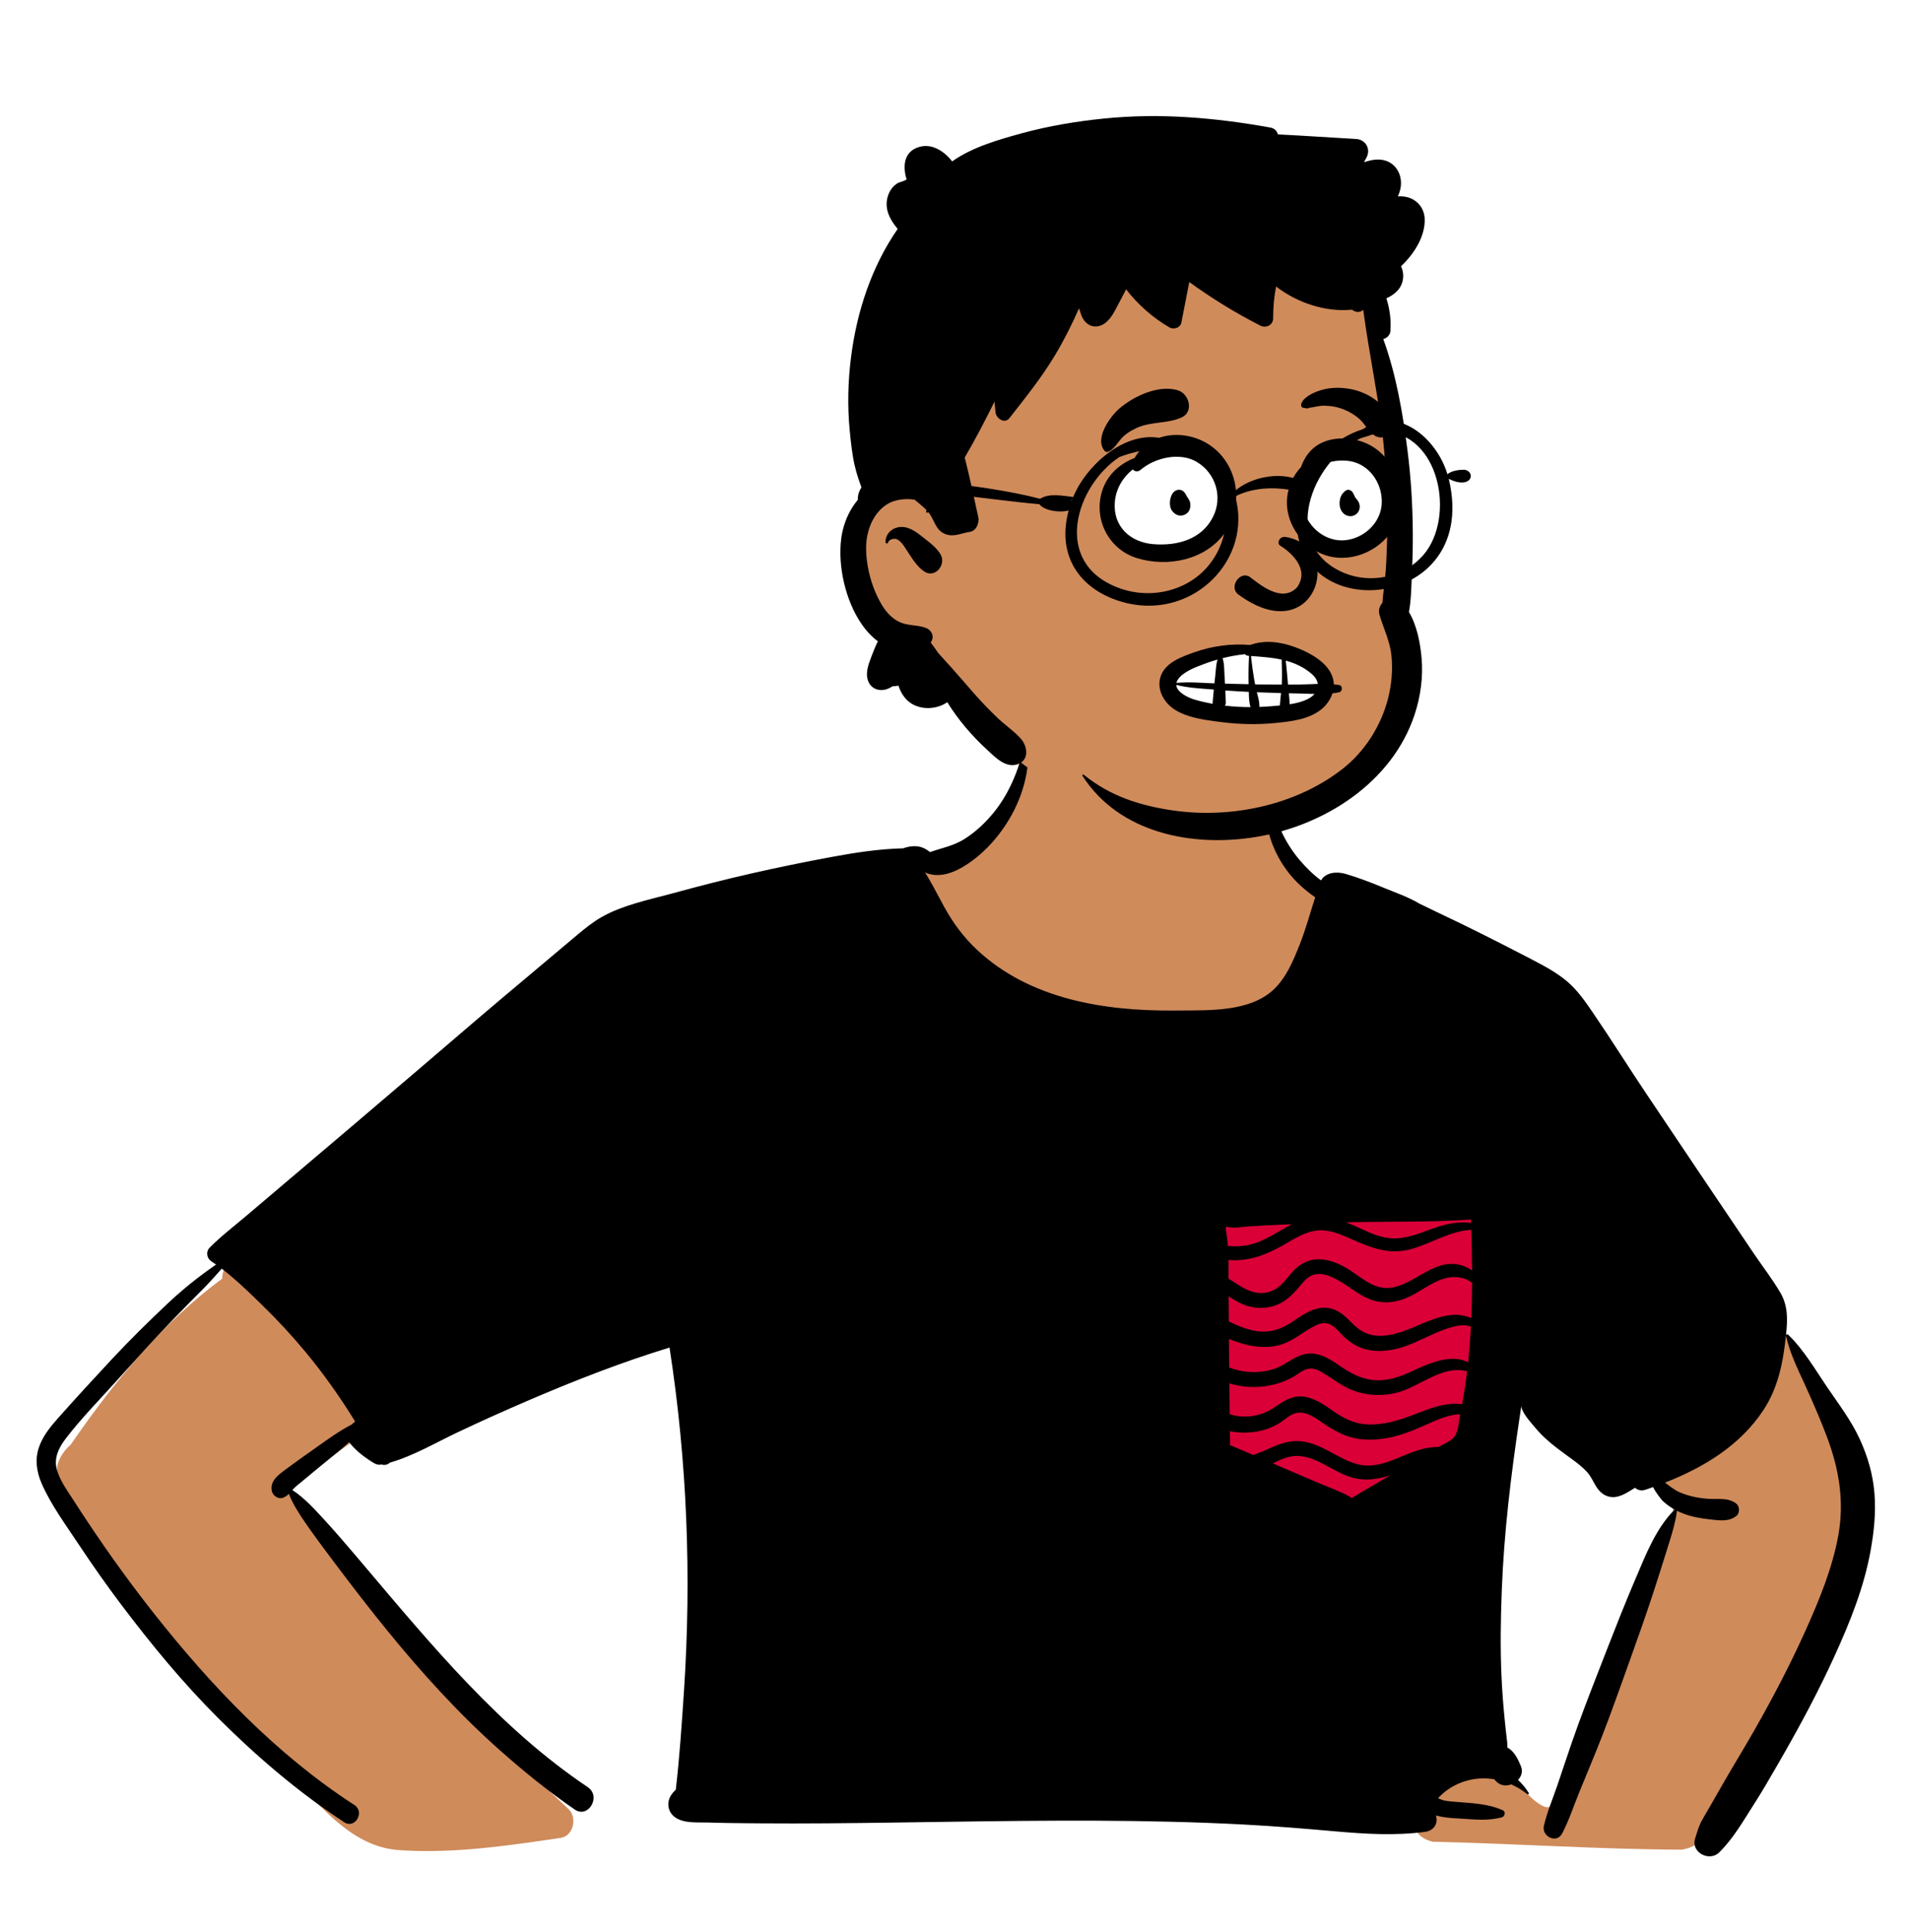 <svg width="257" height="260" viewBox="0 0 257 260" fill="none" xmlns="http://www.w3.org/2000/svg">
<g filter="url(#filter0_d_49_20467)">
<path fill-rule="evenodd" clip-rule="evenodd" d="M141.441 90.817C152.777 90.004 168.319 92.252 171.597 105.183C172.614 109.888 174.618 111.953 177.984 115.03C199.349 142.387 124.806 146.985 120.974 120.309C112.901 123.25 104.113 123.873 96.035 126.846C91.654 128.465 87.681 131.02 83.874 133.691C68.351 144.721 53.047 156.066 37.578 167.175C43.564 169.932 54.945 180.461 50.307 187.535C49.227 188.914 47.624 189.864 46.205 190.871L45.457 191.405C43.848 192.559 41.139 194.525 39.641 195.593L39.365 195.795C39.257 195.873 39.135 195.961 39.024 196.04C49.826 211.839 62.468 226.417 76.491 239.432C77.686 240.543 77.196 243.026 75.468 243.315L73.409 243.617C66.761 244.586 59.987 245.457 53.288 244.932C46.764 244.222 42.832 238.444 38.372 234.258C29.465 225.151 21.174 215.436 13.622 205.173L13.464 204.957C11.114 201.743 7.994 198.46 7.766 194.31C7.349 193.063 8.445 191.276 9.498 190.425L9.858 189.906C15.505 181.781 21.897 173.945 29.905 168.061C29.875 167.184 30.28 166.262 31.082 165.681L64.549 141.453V141.453C73.184 135.508 81.21 128.522 90.569 123.721C100.14 119.111 110.94 118.93 120.748 115.083C120.955 112.31 126.783 111.602 126.599 112.031C132.747 108.318 135.913 103.901 136.889 99.841C137.865 95.781 136.652 92.078 141.441 90.817ZM224.201 177.802C234.55 162.225 244.413 179.46 248.722 189.847C253.812 204.062 243.271 221.548 236.461 233.802C233.953 237.206 230.654 244.384 226.233 244.904C215.095 244.859 203.942 244.074 192.797 243.84C185.601 242.054 195.697 231.236 202.672 235.188C204.785 235.978 205.84 238.378 207.901 239.148C208.652 239.309 208.703 238.974 209.009 238.226L209.052 238.121C209.596 236.827 210.124 235.526 210.661 234.228C215.198 223.05 219.995 211.97 224.764 200.896C225.783 198.491 224.354 196.51 222.497 195.079C221.074 193.908 214.96 191.048 220.721 192.307C218.502 187.155 221.168 181.927 224.201 177.802ZM198.509 156.479C199.506 156.354 200.785 157.359 200.939 158.332C202.209 166.398 200.793 174.373 199.096 182.264L198.783 183.708C198.157 186.586 197.458 189.521 195.896 192.043C194.302 194.618 191.892 196.558 189.124 197.737C180.246 201.277 169.204 197.776 162.672 191.159C158.494 185.434 162.167 178.241 162.869 171.966C162.206 170.275 161.961 168.319 161.578 166.576L161.531 166.367L160.042 159.864C159.714 158.429 160.759 156.466 162.476 156.663C174.449 158.037 186.551 157.975 198.509 156.479Z" fill="#D08B5B"/>
<rect x="159.366" y="156.822" width="42.042" height="42.27" fill="#DA0037"/>
<path fill-rule="evenodd" clip-rule="evenodd" d="M240.323 175.764C240.288 175.603 240.48 175.481 240.604 175.601C242.711 177.632 244.198 180.228 245.831 182.633C247.386 184.924 249.078 187.126 250.238 189.654C251.316 192.004 252.011 194.388 252.218 196.971C252.425 199.535 252.157 202.105 251.704 204.63C250.815 209.605 248.914 214.316 246.826 218.892C244.797 223.34 242.504 227.662 240.082 231.905L239.214 233.42C238.156 235.265 237.086 237.106 235.94 238.892C234.514 241.116 233.212 243.411 231.332 245.267C229.997 246.588 227.48 245.267 228.089 243.379C228.353 242.557 228.56 241.783 228.97 241.02C229.28 240.439 229.631 239.875 229.961 239.302C230.62 238.157 231.273 237.007 231.932 235.861C233.316 233.454 234.773 231.091 236.145 228.676C238.523 224.487 240.769 220.219 242.755 215.828L242.989 215.309C244.816 211.242 246.548 207.03 247.35 202.631C248.195 197.996 247.439 193.627 245.793 189.271C244.942 187.018 243.985 184.816 242.99 182.622L242.798 182.203C241.837 180.109 240.819 178.027 240.323 175.764ZM138.038 95.594C138.057 95.512 138.197 95.506 138.209 95.594C138.801 99.53 137.485 103.693 135.34 106.967C134.17 108.755 132.727 110.37 131.026 111.668L130.894 111.768C129.156 113.067 126.809 114.322 124.652 113.479C124.585 113.453 124.521 113.424 124.462 113.39C124.705 113.766 124.929 114.162 125.157 114.557C125.835 115.734 126.444 116.954 127.105 118.141C128.288 120.265 129.697 122.166 131.478 123.829C138.6 130.479 148.6 132.059 157.991 131.983L158.655 131.977C162.78 131.948 168.175 132.159 171.359 129.172C173.071 127.568 174.013 125.287 174.864 123.146C175.701 121.047 176.273 118.881 176.969 116.746C175.517 115.751 174.186 114.536 173.14 113.115C172.05 111.636 171.226 109.971 170.751 108.193L170.681 107.928C170.313 106.51 169.944 104.635 170.535 103.296C170.603 103.142 170.857 103.152 170.928 103.296C171.247 103.937 171.309 104.659 171.505 105.344C171.733 106.141 171.991 106.933 172.331 107.688C172.988 109.151 173.857 110.541 174.898 111.759C175.758 112.767 176.69 113.692 177.754 114.47C178.382 113.386 179.838 113.24 181.057 113.597C182.691 114.075 184.302 114.688 185.878 115.336L186.192 115.466C187.749 116.112 189.509 116.706 190.967 117.588C191.852 118.01 192.702 118.435 193.5 118.811C197.479 120.681 201.4 122.666 205.302 124.688L206.138 125.122C207.773 125.974 209.394 126.834 210.816 128.022C212.263 129.231 213.387 130.884 214.443 132.433C216.858 135.975 219.133 139.619 221.521 143.18C226.342 150.366 231.163 157.552 236.011 164.721C237.184 166.456 238.507 168.149 239.559 169.958C240.566 171.687 240.539 173.462 240.342 175.392L240.306 175.746C239.929 179.286 239.281 182.685 237.296 185.721C234.171 190.493 229.249 193.465 224.041 195.51C224.677 195.984 225.275 196.495 226.033 196.821C227.199 197.32 228.444 197.578 229.705 197.681C231.051 197.789 232.568 197.453 233.658 198.368C234.095 198.733 234.108 199.613 233.658 199.978C232.61 200.834 231.255 200.589 229.978 200.445L229.902 200.437C228.716 200.306 227.548 200.086 226.435 199.651C226.16 199.543 225.888 199.422 225.623 199.289C225.632 199.313 225.636 199.34 225.632 199.37C225.442 200.826 225.029 202.203 224.594 203.594L224.318 204.476C223.756 206.277 223.19 208.073 222.607 209.87C221.497 213.289 220.288 216.677 219.075 220.06L218.028 222.98C216.953 225.975 215.864 228.966 214.661 231.911C213.917 233.729 213.169 235.546 212.423 237.362C211.695 239.135 211.088 241.05 210.184 242.739C209.44 244.129 207.412 243.134 207.738 241.705C208.164 239.831 208.969 237.971 209.584 236.147C210.209 234.295 210.822 232.442 211.458 230.594C212.564 227.385 213.789 224.219 215.02 221.056L216.24 217.92C217.437 214.848 218.648 211.778 219.942 208.745L220.084 208.413C221.429 205.241 222.817 201.674 225.26 199.216C225.292 199.182 225.336 199.165 225.38 199.16C224.78 198.835 224.219 198.44 223.724 197.973L223.7 197.948C223.505 197.741 222.697 196.721 222.438 196.111C222.099 196.231 221.761 196.347 221.423 196.461C220.834 196.66 220.346 196.516 220.002 196.201L219.346 196.608C218.644 197.036 217.89 197.442 217.116 197.463C216.14 197.489 215.373 196.95 214.851 196.155C214.382 195.445 214.103 194.678 213.509 194.041C212.926 193.416 212.25 192.888 211.56 192.385L210.746 191.792C209.253 190.702 207.807 189.601 206.605 188.162C206.001 187.435 205.192 186.572 204.824 185.699C204.752 185.531 204.708 185.372 204.699 185.218C204.619 185.763 204.537 186.31 204.454 186.856C203.301 194.53 202.369 202.257 202.071 210.017C201.926 213.845 201.86 217.677 202.031 221.506C202.116 223.419 202.255 225.33 202.447 227.236C202.542 228.191 202.642 229.145 202.758 230.096L202.785 230.316C202.818 230.607 202.84 230.889 202.815 231.157C203.745 231.615 204.279 232.774 204.651 233.678C204.934 234.367 204.714 235.037 204.258 235.521C204.803 236.018 205.289 236.601 205.697 237.269C205.779 237.404 205.602 237.51 205.496 237.425C204.826 236.893 204.106 236.455 203.354 236.119C202.959 236.269 202.528 236.309 202.13 236.2C201.699 236.081 201.328 235.794 201.059 235.428C198.923 235.077 196.703 235.506 194.78 236.844C194.381 237.123 194.02 237.438 193.676 237.78C193.616 237.84 193.555 237.916 193.494 237.99L193.913 238.151C194.087 238.217 194.23 238.268 194.284 238.279C194.65 238.354 195.022 238.394 195.394 238.426L195.951 238.472C198.091 238.649 200.225 238.708 202.215 239.604C202.633 239.792 202.488 240.437 202.092 240.545C200.639 240.939 199.197 240.909 197.718 240.803L197.4 240.779C196.025 240.674 194.548 240.68 193.207 240.3C193.528 241.179 193.09 242.327 191.749 242.506C187.72 243.043 183.666 242.79 179.633 242.434C175.559 242.075 171.488 241.735 167.404 241.522C154.195 240.826 140.965 240.96 127.743 241.149L120.271 241.257C114.313 241.341 108.353 241.406 102.395 241.361L99.606 241.335C98.427 241.323 97.248 241.309 96.07 241.274L95.364 241.251C93.962 241.2 92.104 241.411 90.885 240.581C89.88 239.896 89.656 238.641 90.262 237.628C90.438 237.337 90.678 237.077 90.93 236.823C91.445 232.417 91.735 227.989 92.031 223.563C93.057 208.075 92.457 192.668 90.089 177.336C83.734 179.279 77.476 181.716 71.379 184.33C68.081 185.744 64.8 187.211 61.557 188.749C58.597 190.155 55.625 191.911 52.462 192.824C52.175 193.079 51.773 193.201 51.416 193.088L51.37 193.071H51.368C51.042 193.147 50.681 193.101 50.326 192.888C50.254 192.844 50.183 192.8 50.111 192.755L50.003 192.687C48.89 191.985 47.77 191.121 46.982 190.064C46.025 190.952 44.996 191.765 43.984 192.59C42.885 193.486 41.791 194.386 40.705 195.295C40.274 195.656 39.799 196.001 39.419 196.417L39.363 196.478C39.354 196.488 39.346 196.498 39.338 196.508C40.984 197.573 42.425 199.19 43.716 200.595C45.102 202.104 46.44 203.66 47.767 205.223L49.052 206.739C58.138 217.472 67.317 228.594 79.08 236.483C80.939 237.73 79.166 240.767 77.32 239.492C73.826 237.085 70.519 234.412 67.344 231.598C61.779 226.672 56.772 221.145 52.084 215.386C49.712 212.471 47.409 209.485 45.152 206.479L44.386 205.46C43.366 204.1 42.351 202.736 41.379 201.342L41.176 201.049C40.323 199.819 39.417 198.436 38.867 197.019C38.656 197.233 38.417 197.412 38.069 197.548C37.473 197.78 36.742 197.292 36.596 196.711C36.241 195.301 37.466 194.462 38.464 193.714C39.674 192.809 40.908 191.936 42.144 191.068L42.585 190.756C44.131 189.659 45.684 188.534 47.368 187.667C47.419 187.6 47.48 187.536 47.55 187.481C47.63 187.418 47.709 187.356 47.789 187.295C45.778 184.032 43.572 180.896 41.111 177.932C39.26 175.703 37.295 173.574 35.216 171.558L34.282 170.653C32.87 169.289 31.401 167.904 29.833 166.718L29.343 167.275C28.687 168.016 28.025 168.752 27.326 169.449C25.948 170.818 24.59 172.216 23.238 173.612C20.992 175.937 18.823 178.332 16.66 180.731L15.579 181.931C13.327 184.431 10.914 186.885 8.867 189.556L8.765 189.692C7.871 190.891 7.235 192.218 7.65 193.741C8.051 195.21 9.004 196.512 9.825 197.78L9.907 197.907C13.259 203.132 16.851 208.223 20.698 213.095C28.403 222.853 37.192 232.101 47.679 238.886C49.133 239.826 47.774 242.164 46.319 241.213C40.194 237.208 34.568 232.398 29.392 227.232C24.64 222.491 20.335 217.271 16.299 211.913C14.333 209.299 12.448 206.63 10.642 203.901C8.89 201.253 6.864 198.529 5.595 195.608C4.929 194.071 4.684 192.408 5.229 190.789C5.729 189.301 6.718 188.065 7.746 186.903L7.842 186.794C10.207 184.138 12.613 181.513 15.04 178.913C17.476 176.305 20.024 173.79 22.625 171.349C24.668 169.428 26.797 167.735 29.075 166.167C28.87 166.021 28.665 165.881 28.456 165.746C27.82 165.332 27.659 164.446 28.217 163.884C29.74 162.345 31.496 161.007 33.148 159.606C34.701 158.289 36.254 156.971 37.806 155.652C40.967 152.972 44.128 150.29 47.288 147.608C52.965 142.791 58.61 137.941 64.268 133.103C66.627 131.086 69.008 129.095 71.383 127.097L75.603 123.545V123.545L77.667 121.811C78.724 120.925 79.804 120.049 81.007 119.374C83.836 117.784 87.237 117.096 90.355 116.253L90.562 116.197C94.059 115.24 97.574 114.339 101.109 113.536C104.647 112.733 108.201 112.002 111.769 111.34C114.976 110.744 118.259 110.233 121.53 110.157C122.341 109.848 123.359 109.74 124.158 110.07C124.488 110.207 124.832 110.408 125.138 110.662C126.738 110.1 128.316 109.831 129.809 108.88C131.301 107.931 132.621 106.684 133.733 105.31C136.029 102.466 137.231 99.105 138.038 95.594ZM174.801 191.926C173.533 191.837 172.392 192.361 171.26 192.919C171.898 193.196 172.536 193.471 173.174 193.744L177.421 195.557V195.557C178.823 196.155 180.309 196.675 181.642 197.412C181.737 197.465 181.813 197.529 181.87 197.603C183.256 196.715 184.722 195.923 186.127 195.079C186.448 194.887 186.771 194.695 187.095 194.502C185.421 195.062 183.706 195.343 181.889 194.817C179.466 194.118 177.361 192.106 174.801 191.926ZM178.274 187.674L178.046 187.519C176.817 186.675 175.35 185.59 173.857 186.348C173.153 186.706 172.576 187.283 171.883 187.667C171.186 188.056 170.419 188.354 169.642 188.534C168.351 188.832 166.872 188.876 165.484 188.588L165.505 190.465V190.465C166.555 190.899 167.599 191.343 168.642 191.791C169.32 191.559 169.972 191.281 170.658 190.975L171.121 190.768C172.441 190.174 173.774 189.777 175.234 189.965C177.983 190.318 180.059 192.361 182.688 193.042C185.909 193.879 188.816 191.474 191.861 190.88C192.363 190.781 192.88 190.723 193.394 190.714L193.566 190.713L193.642 190.668C194.297 190.284 195.277 189.916 195.733 189.269C196.23 188.568 196.272 187.392 196.435 186.568C196.452 186.486 196.469 186.401 196.483 186.319C196.196 186.319 195.904 186.333 195.609 186.389C194.679 186.56 193.804 186.889 192.938 187.257C191.301 187.953 189.699 188.745 187.976 189.208C186.288 189.662 184.523 189.878 182.785 189.626C181.088 189.381 179.679 188.616 178.274 187.674ZM178.539 181.075L178.284 180.911C177.613 180.482 176.843 180.038 176.02 180.196C175.285 180.338 174.653 180.923 174.013 181.284C172.608 182.077 171.032 182.51 169.424 182.62C168.087 182.711 166.699 182.548 165.412 182.151L165.457 186.306V186.306C165.928 186.456 166.416 186.564 166.929 186.602C168.488 186.718 170.009 186.344 171.317 185.484L171.979 185.045C173.111 184.3 174.173 183.71 175.671 183.981C177.154 184.252 178.399 185.203 179.611 186.031L179.81 186.165C181.203 187.085 182.615 187.678 184.323 187.693C186.167 187.707 187.99 187.194 189.708 186.562C191.413 185.936 193.033 185.186 194.857 184.956C195.414 184.886 196.095 184.865 196.735 184.975C196.819 184.503 196.899 184.034 196.976 183.563C197.14 182.55 197.282 181.54 197.404 180.528C194.17 179.657 191.183 182.474 188.178 183.343C186.435 183.846 184.538 183.84 182.795 183.354C181.182 182.903 179.915 181.969 178.539 181.075ZM178.547 174.077C177.856 173.944 177.173 174.263 176.586 174.591C175.088 175.422 173.795 176.578 172.099 177.015C169.916 177.577 167.529 177.093 165.361 176.174C165.37 177.457 165.38 178.74 165.391 180.023C165.799 180.177 166.217 180.302 166.644 180.401C168.161 180.748 169.768 180.701 171.262 180.264C172.785 179.817 173.954 178.613 175.481 178.237C177.043 177.851 178.515 178.602 179.774 179.455L180.153 179.714C181.592 180.691 182.987 181.539 184.788 181.705C186.691 181.88 188.345 181.284 190.046 180.494L190.442 180.311C192.595 179.321 195.39 178.195 197.54 179.321C197.709 177.723 197.831 176.126 197.914 174.525C197.618 174.416 197.311 174.335 196.959 174.333C196.116 174.329 195.23 174.595 194.445 174.872C192.727 175.479 191.128 176.383 189.427 177.032C187.815 177.649 186.03 177.97 184.31 177.694C182.717 177.438 181.521 176.605 180.421 175.464L180.261 175.295C179.778 174.781 179.262 174.216 178.547 174.077ZM179.808 168.145C179.011 167.724 178.042 167.333 177.121 167.456C176.242 167.572 175.656 168.168 175.115 168.806L174.822 169.155C173.854 170.301 172.901 171.264 171.408 171.736C169.861 172.222 168.222 172.031 166.783 171.319C166.272 171.066 165.797 170.751 165.319 170.44L165.345 173.811V173.811C166.299 174.286 167.271 174.716 168.338 174.976C170.307 175.455 171.98 175.1 173.664 174.014L173.841 173.899C175.109 173.066 176.41 172.074 177.976 171.981C179.505 171.889 180.652 172.737 181.659 173.775L181.777 173.898C183.047 175.237 184.329 175.891 186.218 175.736C188.049 175.587 189.763 174.778 191.44 174.081L191.592 174.018C193.126 173.388 194.895 172.74 196.578 172.98C196.982 173.038 197.504 173.162 197.968 173.38C198.036 171.803 198.068 170.224 198.074 168.644C197.117 167.813 195.628 167.676 194.43 168.016C192.554 168.548 191.018 169.922 189.226 170.668C187.638 171.33 185.981 171.478 184.361 170.852C182.688 170.205 181.376 168.973 179.808 168.145ZM197.969 161.504C195.165 161.601 192.423 163.425 189.746 164.121C186.756 164.897 184.315 163.839 181.652 162.664L181.308 162.512C179.941 161.912 178.473 161.373 176.958 161.618C175.481 161.859 174.176 162.677 172.906 163.417L172.662 163.557C170.349 164.874 167.994 165.776 165.294 165.551C165.309 166.399 165.302 167.244 165.304 168.073C165.748 168.327 166.175 168.614 166.58 168.876L166.726 168.968C168.013 169.774 169.341 170.303 170.876 169.806C172.359 169.324 173.056 168.033 174.074 166.97C175.01 165.993 176.231 165.4 177.6 165.456C179.073 165.515 180.465 166.164 181.682 166.957C182.899 167.75 184.076 168.774 185.499 169.172C188.694 170.059 191.43 166.68 194.451 166.154C195.718 165.932 197.117 166.213 198.074 166.978C198.064 165.156 198.023 163.33 197.969 161.504ZM173.838 160.739C173.442 160.754 173.047 160.771 172.652 160.788C171.19 160.851 169.728 160.923 168.266 161.005C167.254 161.06 166.01 161.371 165.017 161.062C164.992 161.164 164.958 161.261 164.914 161.356C165.064 162.104 165.157 162.878 165.214 163.66C166.13 163.759 167.062 163.725 167.966 163.537C170.136 163.087 171.898 161.718 173.838 160.739ZM197.926 160.111C192.588 160.479 187.208 160.353 181.861 160.468L181.219 160.483C181.194 160.483 181.169 160.486 181.143 160.486C181.756 160.723 182.365 160.996 182.971 161.273L183.577 161.551C185.009 162.21 186.467 162.749 188.071 162.633C189.788 162.508 191.407 161.807 193.012 161.24C194.544 160.699 196.308 160.335 197.941 160.572C197.937 160.418 197.933 160.266 197.926 160.111Z" fill="black"/>
<path fill-rule="evenodd" clip-rule="evenodd" d="M153.563 15.906C165.534 15.906 177.915 25.208 182.303 31.144C185.993 36.135 187.979 58.702 187.979 73.953C187.979 77.142 189.735 83.155 189.222 86.206C187.345 97.386 179.164 106.763 162.973 106.763C146.783 106.763 135.174 100.329 123.14 83.055C117.301 83.055 114.471 78.566 114.43 71.482C114.389 64.397 120.066 61.82 120.066 61.82C120.066 61.82 118.042 33.863 123.14 26.584C128.238 19.305 141.593 15.906 153.563 15.906Z" fill="#D08B5B"/>
<path fill-rule="evenodd" clip-rule="evenodd" d="M148.526 11.953C156.084 11.186 163.49 11.83 170.938 13.164C171.507 13.268 171.83 13.642 171.95 14.092C175.458 14.252 178.97 14.511 182.474 14.703C183.745 14.773 184.466 16.032 183.887 17.169C183.771 17.395 183.65 17.615 183.528 17.835L183.682 17.784C184.736 17.445 185.874 17.278 186.901 17.816C188.208 18.501 188.721 20.012 188.432 21.402C188.358 21.758 188.234 22.098 188.093 22.43C188.379 22.411 188.668 22.417 188.955 22.455C190.481 22.658 191.615 23.831 191.696 25.393C191.814 27.751 190.298 30.144 188.512 31.833C188.771 32.367 188.871 32.997 188.763 33.636C188.548 34.897 187.621 35.653 186.546 36.146C186.994 37.573 187.206 39.064 187.081 40.589C187.039 41.098 186.595 41.518 186.127 41.621C187.873 46.443 188.758 51.62 189.393 56.664C189.847 60.253 190.07 63.863 190.097 67.479C190.111 69.112 190.084 70.746 190.015 72.379L189.988 72.991C189.904 74.756 189.899 76.609 189.583 78.355C190.663 80.196 191.097 82.481 191.28 84.543C191.508 87.096 191.147 89.73 190.344 92.159C187.312 101.335 178.163 107.126 168.973 108.631C160.467 110.024 150.623 108.149 145.652 100.403C145.574 100.28 145.741 100.179 145.838 100.26C149.394 103.159 153.52 104.453 158.002 105.082C165.752 106.169 174.463 104.326 180.682 99.439C183.667 97.094 185.82 93.678 186.767 90.002C187.249 88.124 187.416 86.164 187.226 84.231C187.032 82.269 186.166 80.596 185.62 78.742C185.436 78.116 185.63 77.535 186.012 77.121C186.119 75.616 186.372 74.098 186.469 72.598C186.577 70.892 186.642 69.187 186.665 67.479C186.71 63.937 186.562 60.388 186.265 56.861C185.721 50.402 184.277 44.1 183.429 37.695C183.115 37.978 182.666 38.093 182.194 37.847L182.145 37.82L181.888 37.672C181.873 37.672 181.857 37.675 181.842 37.676C180.081 37.848 178.256 37.603 176.569 37.076C174.804 36.527 173.166 35.681 171.703 34.555C171.425 35.969 171.309 37.397 171.307 38.839C171.305 39.739 170.354 40.206 169.599 39.822C166.254 38.118 163.058 36.155 160.024 33.948C159.669 35.768 159.315 37.588 158.959 39.41C158.822 40.111 157.93 40.395 157.359 40.061C155.086 38.735 153.124 37 151.526 34.937C151.207 35.549 150.887 36.16 150.564 36.771L150.079 37.685C149.601 38.583 148.96 39.577 147.912 39.864C146.803 40.168 145.877 39.448 145.504 38.441C145.391 38.129 145.285 37.807 145.188 37.484C144.244 39.646 143.177 41.76 141.971 43.776C140.162 46.8 137.991 49.495 135.826 52.26C135.168 53.099 134.042 52.298 133.951 51.482C133.899 51.002 133.854 50.52 133.816 50.04C132.555 52.593 131.238 55.121 129.804 57.576L130.01 58.383V58.383C130.601 60.766 131.093 63.167 131.627 65.563C131.799 66.336 131.39 67.442 130.488 67.573C129.412 67.731 128.394 68.282 127.291 67.903C126.089 67.489 125.851 66.447 125.284 65.46C125.17 65.263 125.039 65.082 124.897 64.911L124.861 64.957V64.957C124.772 65.074 124.561 64.947 124.614 64.814L124.676 64.66V64.66C124.188 64.141 123.605 63.708 123.068 63.243C121.793 63.027 120.359 63.263 119.48 63.783C117.48 64.966 116.561 67.405 116.542 69.648C116.519 72.272 117.33 75.223 118.7 77.468C119.304 78.454 120.13 79.346 121.222 79.784C122.306 80.219 123.48 80.084 124.583 80.494C125.312 80.767 125.761 81.578 125.32 82.314C125.291 82.365 125.257 82.411 125.225 82.46L125.553 82.896C125.779 83.198 126.014 83.522 126.233 83.859C126.794 84.505 127.384 85.129 127.956 85.765C129.012 86.938 130.036 88.143 131.076 89.332C132.056 90.455 133.093 91.509 134.162 92.547C135.172 93.53 136.433 94.356 137.36 95.405C138.263 96.428 138.507 98.213 137.023 98.805C135.381 99.462 133.927 97.923 132.822 96.897L132.775 96.855C130.749 94.985 128.919 92.849 127.466 90.497C126.026 91.479 123.944 91.573 122.511 90.591C121.756 90.074 121.178 89.206 120.896 88.261C120.631 88.32 120.366 88.355 120.108 88.351C119.975 88.429 119.841 88.504 119.706 88.574C118.637 89.132 117.324 88.883 116.835 87.697C116.389 86.62 116.848 85.397 117.25 84.36L117.332 84.146C117.56 83.554 117.811 82.91 118.123 82.303C117.254 81.648 116.512 80.834 115.884 79.909C113.774 76.791 112.72 72.232 113.186 68.513C113.466 66.268 114.518 63.943 116.24 62.43L116.177 62.265V62.265C115.694 61.037 115.256 59.805 114.971 58.507C114.638 56.99 114.476 55.417 114.328 53.872C114.016 50.609 114.1 47.272 114.516 44.021C115.296 37.903 117.273 31.896 120.784 26.805C119.788 25.61 119 24.205 119.411 22.588C119.599 21.846 120.026 21.143 120.672 20.718C121.028 20.483 121.452 20.447 121.808 20.253L121.915 20.194C122.072 20.102 121.952 20.112 121.859 19.686C121.49 17.987 121.795 16.345 123.661 15.781C125.417 15.25 127.079 16.377 128.118 17.719C130.838 15.785 134.422 14.773 137.573 13.912C141.157 12.938 144.834 12.329 148.526 11.953ZM119.15 68.954C119.137 67.57 120.446 66.716 121.734 66.942C122.599 67.093 123.321 67.611 123.999 68.146L124.329 68.408C125.154 69.057 126.102 69.757 126.594 70.677C127.315 72.034 125.791 73.86 124.368 72.909C123.391 72.253 122.766 71.202 122.125 70.226L122.059 70.125C121.768 69.688 121.513 69.223 121.114 68.872L121.028 68.796C120.897 68.684 120.757 68.582 120.587 68.534C120.261 68.439 119.656 68.571 119.512 68.961L119.499 69.001C119.447 69.198 119.152 69.155 119.15 68.954Z" fill="black"/>
<path fill-rule="evenodd" clip-rule="evenodd" d="M157.414 88.165C157.414 84.278 163.133 83.441 168.069 83.441C173.005 83.441 178.552 84.581 178.552 88.165C178.552 91.749 172.736 92.322 169.114 92.322C165.493 92.322 157.414 92.052 157.414 88.165Z" fill="white"/>
<path fill-rule="evenodd" clip-rule="evenodd" d="M157.465 70.379C161.899 70.379 165.493 67.352 165.493 63.616C165.493 59.881 161.899 56.853 157.465 56.853C153.031 56.853 149.437 59.881 149.437 63.616C149.437 67.352 153.031 70.379 157.465 70.379Z" fill="white"/>
<path fill-rule="evenodd" clip-rule="evenodd" d="M180.81 70.379C184.486 70.379 187.465 67.352 187.465 63.616C187.465 59.881 184.486 56.853 180.81 56.853C177.135 56.853 174.155 59.881 174.155 63.616C174.155 67.352 177.135 70.379 180.81 70.379Z" fill="white"/>
<path fill-rule="evenodd" clip-rule="evenodd" d="M168.215 82.793C170.184 82.087 172.274 82.352 174.261 83.085L174.439 83.152C176.264 83.848 178.495 85.057 179.241 86.945C179.389 87.319 179.458 87.702 179.468 88.083C179.712 88.108 179.954 88.139 180.193 88.181C180.687 88.268 180.664 89.053 180.193 89.156C179.896 89.221 179.592 89.269 179.286 89.305C179.003 90.185 178.417 90.984 177.677 91.545C175.945 92.857 173.558 93.104 171.465 93.304C169.149 93.526 166.823 93.472 164.516 93.191L163.704 93.088C161.815 92.842 159.709 92.526 158.103 91.515C156.592 90.564 155.558 88.727 156.198 86.943C156.853 85.116 159.099 84.341 160.765 83.754C163.161 82.912 165.709 82.581 168.215 82.793ZM164.873 88.915C164.897 89.449 164.917 89.983 164.938 90.517C164.944 90.681 164.897 90.829 164.817 90.957C165.962 91.092 167.118 91.155 168.27 91.155C168.059 90.517 168.048 89.786 168.036 89.105C166.981 89.054 165.927 88.992 164.873 88.915ZM169.115 89.155L169.206 89.5C169.349 90.041 169.478 90.597 169.459 91.131C169.996 91.111 170.532 91.079 171.065 91.033L171.744 90.975C171.898 90.962 172.055 90.948 172.212 90.933C172.247 90.379 172.312 89.819 172.37 89.266C171.285 89.236 170.199 89.201 169.115 89.155ZM173.42 89.29C173.47 89.778 173.516 90.278 173.535 90.773C174.407 90.638 175.263 90.426 175.994 90.052C176.361 89.864 176.656 89.637 176.876 89.385C176.137 89.367 175.401 89.33 174.687 89.318C174.547 89.316 174.406 89.313 174.265 89.31L173.42 89.29ZM158.271 88.165C158.328 89.185 159.941 89.913 160.771 90.153C161.563 90.382 162.369 90.567 163.183 90.715C163.168 90.647 163.16 90.579 163.166 90.517C163.218 89.942 163.269 89.366 163.323 88.791L162.886 88.757C161.35 88.638 159.752 88.544 158.271 88.165ZM168.332 84.278C168.461 85.556 168.64 86.827 168.879 88.089L169.316 88.099V88.099C170.366 88.115 171.415 88.122 172.465 88.123C172.468 88.072 172.47 88.02 172.472 87.969C172.511 86.902 172.496 85.834 172.457 84.766C171.124 84.472 169.728 84.376 168.332 84.278ZM173.005 84.9C173.122 85.972 173.219 87.046 173.308 88.121L174.228 88.119C174.381 88.119 174.534 88.118 174.687 88.117C175.549 88.109 176.434 88.052 177.318 88.029C177.252 87.567 176.98 87.098 176.479 86.671C175.42 85.767 174.244 85.233 173.005 84.9ZM167.512 84.032C166.499 84.141 165.494 84.319 164.503 84.568C164.761 85.319 164.712 86.178 164.767 86.962C164.791 87.307 164.811 87.652 164.829 87.997C165.889 88.023 166.949 88.048 168.009 88.071C167.976 86.8 167.997 85.529 168.069 84.259L167.953 84.251V84.251C167.782 84.239 167.629 84.153 167.512 84.032ZM163.831 84.749C163.368 84.881 162.908 85.028 162.453 85.193L161.956 85.373C160.759 85.809 159.175 86.441 158.507 87.417C158.395 87.581 158.328 87.739 158.295 87.893C159.973 87.738 161.713 87.894 163.406 87.958C163.429 87.736 163.453 87.515 163.478 87.293L163.517 86.962C163.604 86.245 163.603 85.449 163.831 84.749ZM172.215 69.4C173.81 70.37 176.241 72.632 174.524 75.037C172.504 77.158 169.596 74.727 168.162 73.627C166.833 72.775 165.34 74.967 166.573 75.962C176.93 83.633 181.133 69.654 173.021 68.26C172.128 68.106 171.797 69.1 172.215 69.4ZM152.66 57.638C154.927 53.696 160.536 53.651 163.745 56.661C166.809 59.535 167.188 64.438 164.741 67.8C162.133 71.382 157.066 72.373 152.958 71.096C149.106 69.899 147.036 65.719 148.356 61.889C149.07 59.817 150.714 58.385 152.66 57.638ZM150.548 51.035C152.464 49.339 155.945 47.7 158.529 48.535C160.014 49.015 160.662 51.41 159.003 52.169C157.083 53.047 154.869 52.69 152.915 53.601C152.094 53.983 151.322 54.462 150.751 55.163C150.3 55.716 149.842 56.444 149.191 56.762C149.02 56.846 148.788 56.848 148.651 56.693C147.224 55.078 149.301 52.139 150.548 51.035ZM177.916 48.451C179.1 48.119 180.414 48.125 181.617 48.334C182.819 48.543 184.04 49.041 185.022 49.769L185.136 49.854C186.208 50.662 187.487 51.837 187.418 53.269C187.361 54.464 186.104 55.272 185.019 54.646C184.135 54.135 183.718 53.112 182.969 52.43C182.351 51.868 181.626 51.425 180.851 51.114C179.991 50.769 179.129 50.607 178.206 50.592C177.495 50.58 176.78 50.813 176.082 50.888C176.14 51.006 175.588 50.951 175.272 50.846C175.038 50.746 175.037 50.45 175.118 50.258C175.52 49.306 176.985 48.712 177.916 48.451ZM179.205 55.139C181.189 54.745 183.394 55.176 185.054 56.34C188.031 58.425 189.366 62.739 187.983 66.113C186.61 69.461 182.858 71.592 179.28 70.952C175.627 70.299 172.802 66.619 173.196 62.912C173.363 61.334 174.051 59.911 175.07 58.836C175.077 58.799 175.086 58.762 175.101 58.724C175.816 56.818 177.173 55.543 179.205 55.139ZM161.054 58.17C158.78 56.8 155.436 57.565 153.483 59.218C153.095 59.547 152.657 59.45 152.419 59.164C151.093 60.234 150.157 61.732 150.006 63.556C149.737 66.828 152.066 68.979 155.204 69.227C158.41 69.48 161.729 68.585 163.239 65.511C164.543 62.857 163.586 59.694 161.054 58.17ZM182.584 58.311C180.804 57.613 178.25 58.025 176.695 59.221C175.511 60.748 174.935 62.843 175.39 64.558C176.047 67.036 178.424 68.966 181.035 68.692C183.452 68.438 185.635 66.503 185.894 64.046C186.144 61.683 184.847 59.199 182.584 58.311ZM181.073 62.019C181.479 61.73 181.964 62.056 182.112 62.442L182.197 62.617C182.242 62.711 182.288 62.807 182.29 62.811L182.306 62.858C182.327 62.898 182.353 62.936 182.378 62.974C182.397 62.987 182.554 63.184 182.576 63.21C182.83 63.525 182.965 63.812 182.957 64.226C182.942 65.044 182.179 65.621 181.388 65.422C180.537 65.21 180.174 64.329 180.252 63.521C180.313 62.881 180.546 62.395 181.073 62.019ZM157.969 62.175C158.345 61.834 158.924 61.805 159.295 62.175C159.498 62.379 159.581 62.605 159.727 62.842L159.796 62.95C159.948 63.184 160.107 63.408 160.147 63.694C160.244 64.368 160.035 64.996 159.371 65.276C158.711 65.555 158.1 65.27 157.698 64.727C157.222 64.085 157.367 62.724 157.969 62.175Z" fill="black"/>
<path fill-rule="evenodd" clip-rule="evenodd" d="M191.122 71.111C188.557 73.762 184.275 74.523 180.862 73.101C172.1 69.439 176.389 58.015 183.147 54.947C183.991 54.737 185.118 54.237 186.147 54.124C186.24 54.078 186.442 54.211 186.687 54.086C194.139 54.918 195.836 66.49 191.122 71.111M162.859 71.789C159.982 75.607 154.634 76.784 150.264 75.01C141.631 71.609 144.693 61.479 150.599 57.508C163.076 52.818 168.228 64.751 162.859 71.789M144.145 63.332C144.137 63.328 144.129 63.326 144.121 63.322C144.166 63.302 144.212 63.282 144.257 63.261C144.243 63.3 144.226 63.338 144.212 63.377C144.19 63.362 144.17 63.344 144.145 63.332M197.061 59.205C196.357 59.207 195.339 59.323 194.756 59.812C193.318 54.96 188.011 50.471 183.395 53.745C179.76 54.914 177.063 57.507 175.53 60.955C172.766 59.311 168.42 60.013 166.023 62.188C164.453 56.999 160.59 55.182 155.992 54.914C150.973 54.092 145.97 58.968 144.41 62.879C143.112 62.731 141.173 62.318 139.952 63.12C132.028 61.041 118.174 59.895 116.563 61.05C115.415 61.49 114.785 64.201 116.388 64.347C117.786 64.149 116.225 62.361 117.634 62.166C125.139 61.701 132.424 63.213 139.85 63.847C140.513 64.739 142.655 65.038 143.797 64.679C141.998 71.315 145.883 75.829 151.704 77.181C160.718 79.253 168.561 71.186 166.204 62.795C168.934 61.436 172.075 61.495 175.05 62.211C170.079 80.511 199.542 79.69 194.94 60.439C198.003 61.962 198.668 59.513 197.061 59.205" fill="black"/>
</g>
<defs>
<filter id="filter0_d_49_20467" x="0.93" y="0" width="255.359" height="259.93" filterUnits="userSpaceOnUse" color-interpolation-filters="sRGB">
<feFlood flood-opacity="0" result="BackgroundImageFix"/>
<feColorMatrix in="SourceAlpha" type="matrix" values="0 0 0 0 0 0 0 0 0 0 0 0 0 0 0 0 0 0 127 0" result="hardAlpha"/>
<feOffset dy="4"/>
<feGaussianBlur stdDeviation="2"/>
<feComposite in2="hardAlpha" operator="out"/>
<feColorMatrix type="matrix" values="0 0 0 0 0 0 0 0 0 0 0 0 0 0 0 0 0 0 0.25 0"/>
<feBlend mode="normal" in2="BackgroundImageFix" result="effect1_dropShadow_49_20467"/>
<feBlend mode="normal" in="SourceGraphic" in2="effect1_dropShadow_49_20467" result="shape"/>
</filter>
</defs>
</svg>
